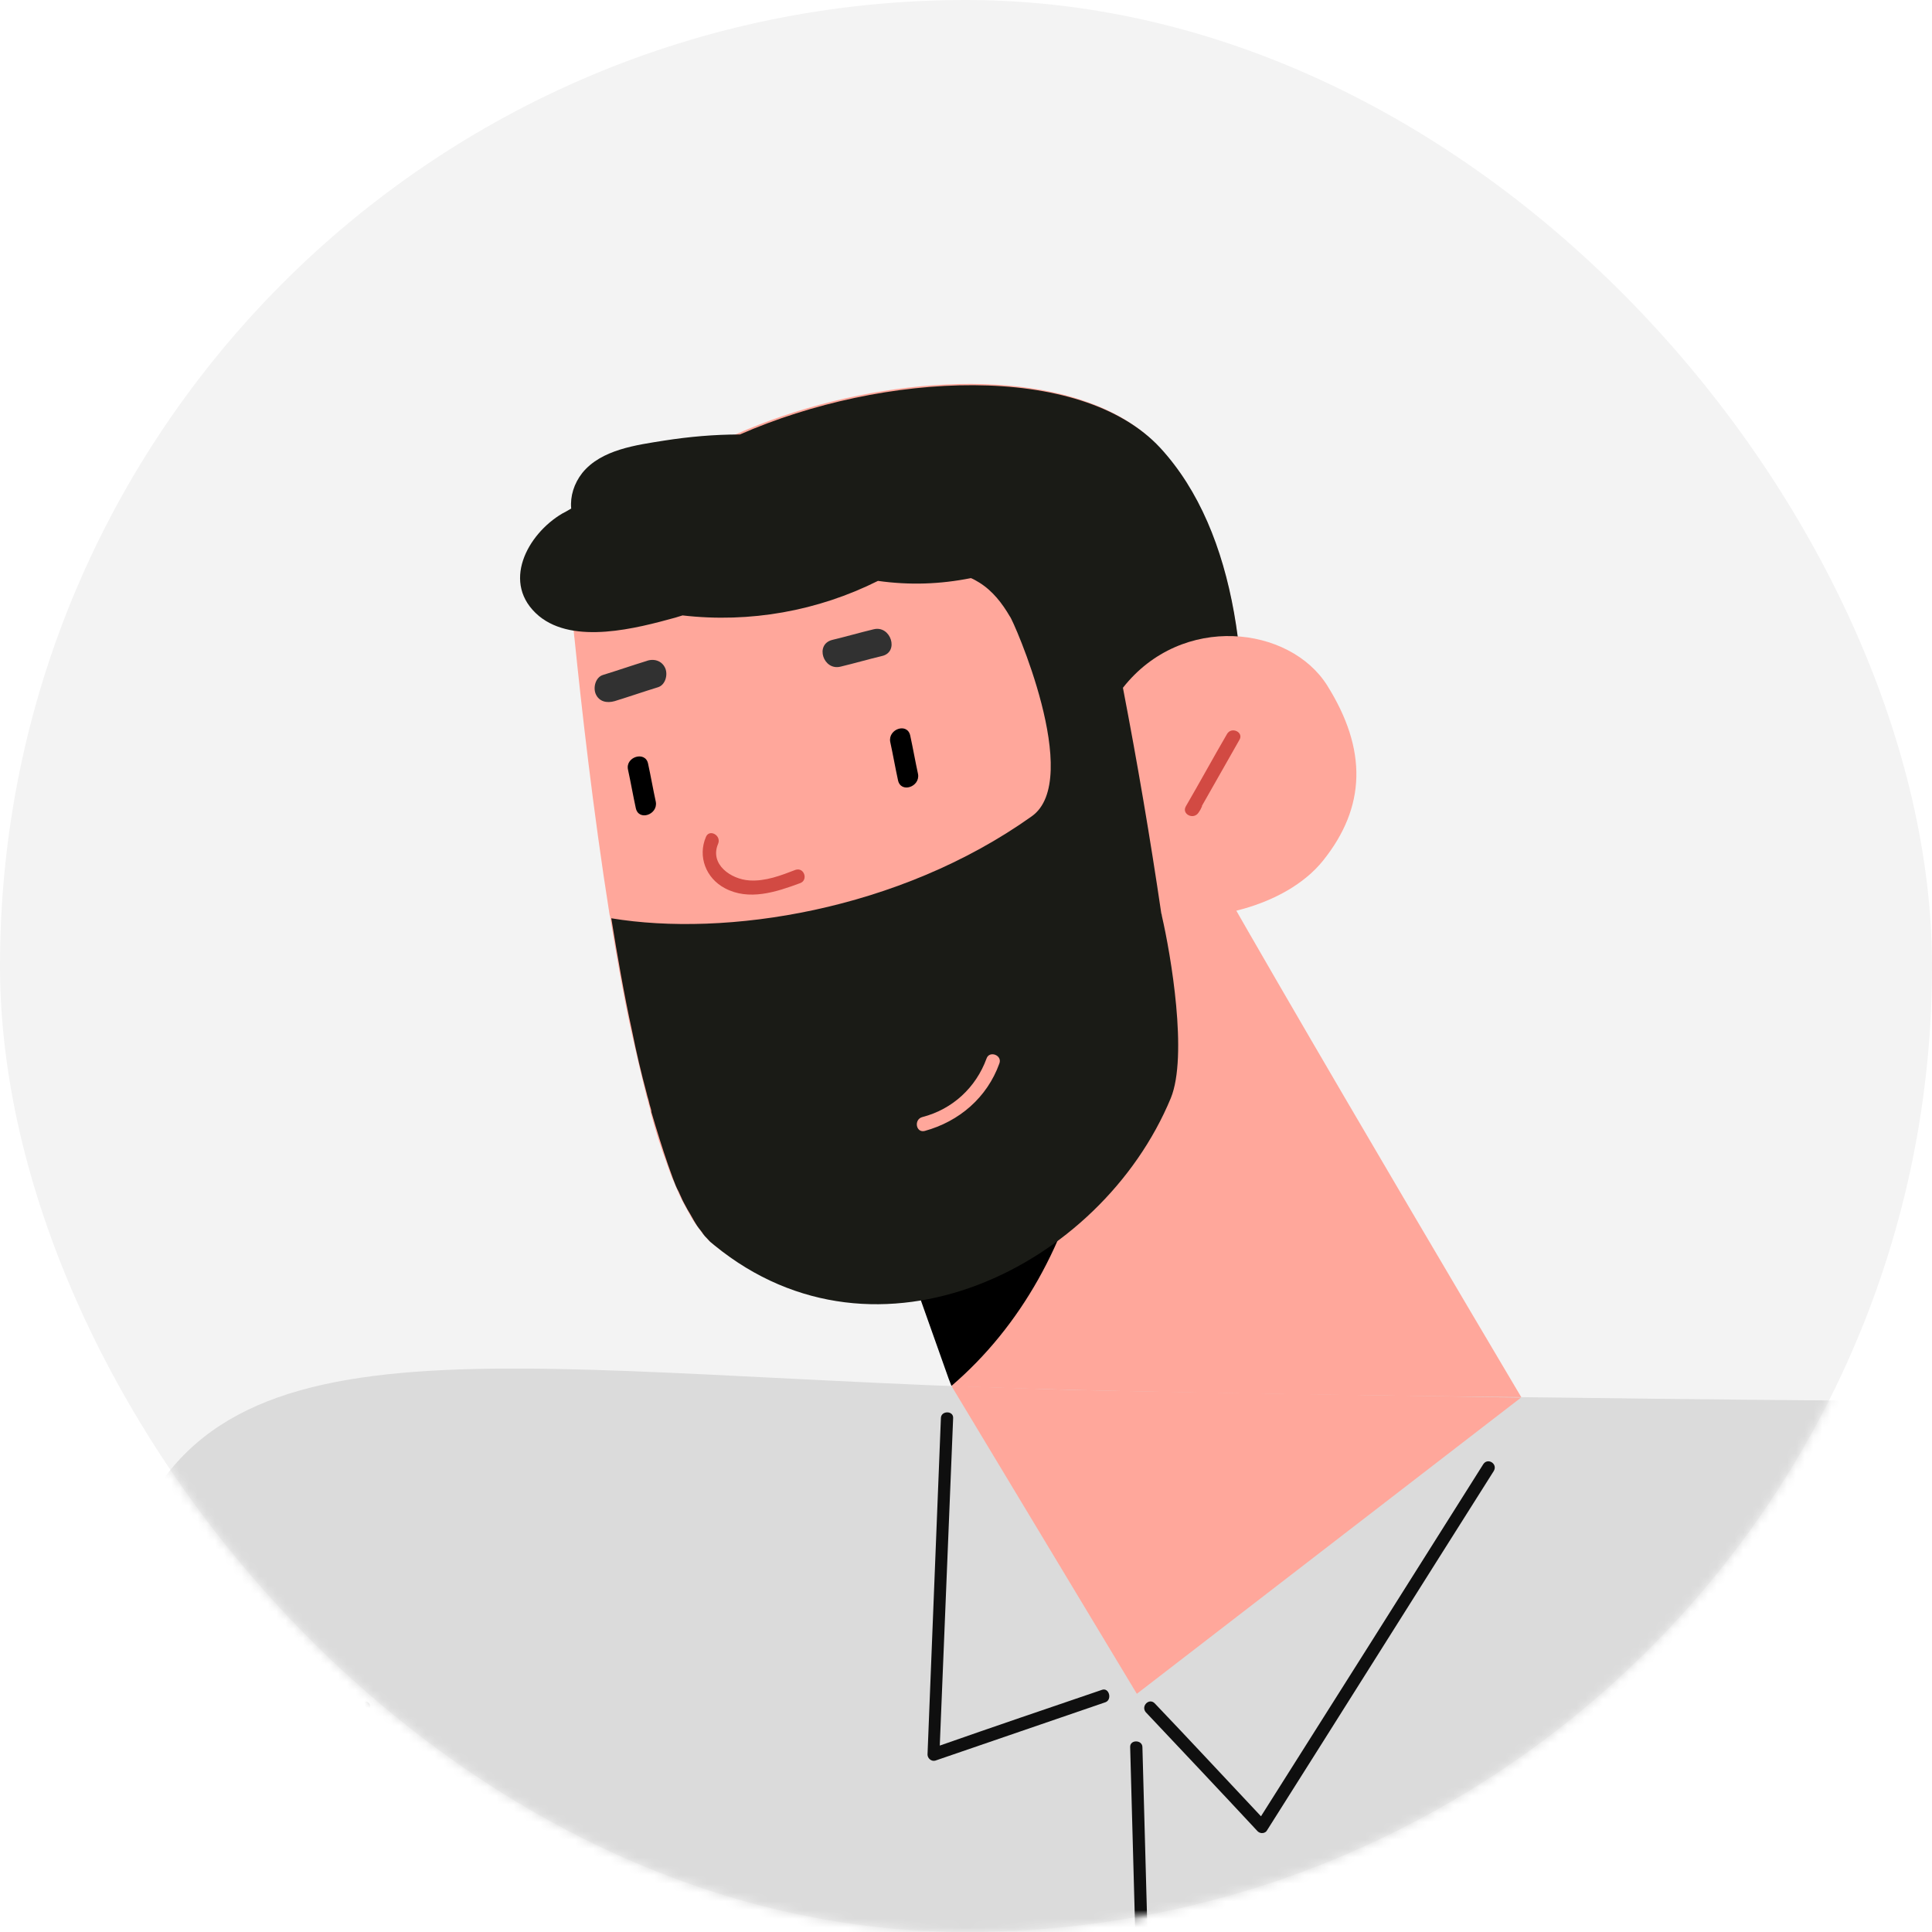 <svg width="220" height="220" viewBox="0 0 220 220" fill="none" xmlns="http://www.w3.org/2000/svg">
<rect width="220" height="220" rx="110" fill="#F3F3F3"/>
<mask id="mask0_1151_2185" style="mask-type:alpha" maskUnits="userSpaceOnUse" x="0" y="0" width="220" height="220">
<rect width="220" height="220" rx="110" fill="#F3F3F3"/>
</mask>
<g mask="url(#mask0_1151_2185)">
<path d="M173.897 160.227L113.861 173.096L108.092 156.93L100.611 136.263L87.741 100.507L131.548 86.813C132.943 91.251 173.897 160.227 173.897 160.227Z" fill="#FFA79B"/>
<path d="M108.025 156.993L108.342 157.817C116.33 150.971 121.529 141.398 123.875 130.557C126.981 116.166 123.621 103.613 120.134 90.363L87.802 100.507L100.671 136.263L108.025 156.993Z" fill="black"/>
<path d="M140.866 93.217C139.852 102.346 133.576 122.252 132.815 123.901C124.32 142.92 99.785 156.804 81.273 141.715C81.146 141.588 81.02 141.525 80.893 141.398C80.703 141.272 80.576 141.081 80.386 140.891C80.259 140.764 80.132 140.574 79.942 140.384C79.879 140.321 79.879 140.257 79.815 140.194C79.561 139.877 79.371 139.56 79.118 139.243C78.801 138.799 78.547 138.292 78.23 137.721C78.103 137.531 78.04 137.341 77.913 137.151C77.786 136.897 77.596 136.58 77.469 136.263C77.343 136.073 77.279 135.819 77.152 135.566C76.962 135.122 76.772 134.615 76.519 134.108C76.328 133.6 76.138 133.093 75.948 132.523C75.251 130.684 74.617 128.656 74.046 126.5C74.046 126.437 74.046 126.437 74.046 126.373C73.983 126.056 73.856 125.739 73.792 125.422C73.729 125.105 73.602 124.788 73.539 124.471C72.968 122.189 72.398 119.717 71.827 117.181C70.939 113.06 70.179 108.749 69.481 104.438C69.481 104.375 69.481 104.311 69.418 104.184C67.516 92.202 66.185 80.22 65.424 72.74C65.361 72.359 65.361 71.979 65.297 71.662C65.297 71.535 65.297 71.408 65.234 71.281C62.952 49.029 116.522 34.194 131.927 50.868C140.993 60.631 142.705 77.241 140.866 93.217Z" fill="#FFA79B"/>
<path d="M132.117 50.995C122.988 41.169 100.609 42.31 84.252 49.474C81.336 49.474 78.483 49.727 75.63 50.171C72.461 50.678 68.467 51.185 66.311 53.848C65.36 55.053 64.916 56.511 65.043 57.906C64.726 58.096 64.409 58.286 64.029 58.476C60.035 60.822 56.992 66.464 61.366 70.141C65.36 73.438 72.524 71.536 76.898 70.331C77.152 70.268 77.469 70.141 77.723 70.078C85.394 70.965 93.128 69.57 99.975 66.147C103.589 66.654 107.075 66.528 110.562 65.83C110.879 65.957 111.196 66.147 111.513 66.337C113.035 67.288 114.112 68.683 115 70.204C115.317 70.458 123.432 88.78 117.472 92.964C102.321 103.741 82.604 106.721 69.608 104.566C70.305 108.877 71.066 113.251 71.954 117.308C72.461 119.844 73.031 122.253 73.665 124.599C73.729 124.916 73.855 125.233 73.919 125.55C73.982 125.867 74.109 126.184 74.172 126.501C74.172 126.564 74.172 126.564 74.172 126.628C74.806 128.783 75.44 130.812 76.074 132.65C76.264 133.158 76.455 133.728 76.645 134.235C76.835 134.742 77.025 135.25 77.279 135.693C77.406 135.947 77.469 136.137 77.596 136.391C77.723 136.708 77.913 137.025 78.04 137.278C78.166 137.469 78.23 137.659 78.357 137.849C78.674 138.356 78.927 138.863 79.244 139.37C79.434 139.687 79.688 140.004 79.942 140.321C80.005 140.385 80.005 140.448 80.068 140.512C80.195 140.702 80.322 140.829 80.512 141.019C80.702 141.209 80.829 141.399 81.019 141.526C81.146 141.653 81.273 141.716 81.4 141.843C99.912 156.931 125.334 144.315 133.322 125.043C135.287 120.225 133.322 108.686 132.307 104.312C131.673 101.523 137.759 97.338 140.929 93.281C142.704 77.242 140.993 60.632 132.117 50.995Z" fill="#1A1B16"/>
<path d="M90.591 99.049C88.942 99.683 87.167 100.38 85.329 100.254C83.237 100.127 80.764 98.415 81.779 96.069C82.159 95.118 80.764 94.358 80.384 95.309C79.433 97.528 80.384 100 82.54 101.141C85.266 102.599 88.372 101.585 91.098 100.571C92.049 100.254 91.605 98.732 90.591 99.049Z" fill="#D24A43"/>
<path d="M101.369 84.468C101.686 85.926 101.939 87.384 102.256 88.842C102.573 90.364 104.792 89.603 104.539 88.145C104.222 86.687 103.968 85.229 103.651 83.77C103.334 82.249 101.115 83.01 101.369 84.468Z" fill="black"/>
<path d="M71.511 87.638C71.828 89.096 72.081 90.554 72.398 92.012C72.715 93.534 74.934 92.773 74.68 91.315C74.363 89.857 74.11 88.399 73.793 86.941C73.476 85.482 71.194 86.18 71.511 87.638Z" fill="black"/>
<path d="M73.601 75.275C71.953 75.782 70.304 76.353 68.656 76.86C67.832 77.114 67.515 78.255 67.832 79.016C68.212 79.903 69.1 80.093 69.987 79.84C71.636 79.333 73.284 78.762 74.932 78.255C75.757 78.001 76.073 76.86 75.757 76.099C75.376 75.212 74.425 74.958 73.601 75.275Z" fill="#313131"/>
<path d="M99.467 71.662C97.882 72.042 96.36 72.486 94.775 72.866C92.747 73.374 93.761 76.416 95.726 75.909C97.311 75.529 98.833 75.085 100.418 74.705C102.446 74.261 101.432 71.155 99.467 71.662Z" fill="#313131"/>
<path d="M112.337 120.54C111.132 123.837 108.47 126.31 105.046 127.197C104.032 127.451 104.285 129.036 105.3 128.782C109.23 127.704 112.4 124.978 113.795 121.111C114.175 120.16 112.654 119.59 112.337 120.54Z" fill="#FFA79B"/>
<path d="M151.137 78.065C146.889 71.281 134.59 69.76 127.87 78.319C129.518 86.877 130.977 95.436 132.245 104.058C137.126 105.199 146.319 103.36 150.63 98.035C155.575 91.885 155.701 85.356 151.137 78.065Z" fill="#FFA79B"/>
<path d="M139.723 83.581C138.138 86.306 136.617 89.096 135.032 91.822C134.525 92.71 135.919 93.407 136.49 92.519C136.617 92.329 136.744 92.139 136.807 91.949C136.87 91.885 136.87 91.822 136.87 91.759C138.265 89.286 139.723 86.75 141.118 84.278C141.689 83.39 140.23 82.693 139.723 83.581Z" fill="#D24A43"/>
<path d="M216.31 159.529V244.988H8.368C8.178 235.288 8.495 215.952 11.918 187.804C16.546 150.463 43.997 154.901 100.547 157.5C107.204 157.817 114.241 158.071 121.722 158.261C136.873 158.641 157.985 158.958 177.891 159.149C192.219 159.339 205.913 159.466 216.31 159.529Z" fill="#DBDBDB"/>
<path d="M125.462 192.432C119.313 194.525 113.163 196.617 107.014 198.772C107.521 186.346 108.028 173.921 108.535 161.495C108.599 160.607 107.141 160.607 107.141 161.495C106.633 174.238 106.126 187.044 105.619 199.786C105.619 200.23 106.063 200.611 106.507 200.484L125.906 193.827C126.667 193.51 126.287 192.115 125.462 192.432Z" fill="#0F0F0F"/>
<path d="M168.887 166.756C160.455 180.133 152.023 193.51 143.591 206.823C139.534 202.512 135.54 198.201 131.483 193.954C130.849 193.32 129.898 194.271 130.468 194.968C134.716 199.469 138.963 203.97 143.211 208.535C143.528 208.852 144.099 208.788 144.289 208.408C152.911 194.778 161.469 181.147 170.091 167.517C170.598 166.693 169.394 165.932 168.887 166.756Z" fill="#0F0F0F"/>
<path d="M130.089 198.963C130.089 198.075 128.631 198.075 128.694 198.963L129.899 243.087C129.899 243.974 131.357 243.974 131.294 243.087L130.089 198.963Z" fill="#0F0F0F"/>
<path d="M40.764 194.398V203.78C40.764 204.668 42.158 204.668 42.158 203.78V194.398C42.222 193.51 40.764 193.51 40.764 194.398Z" fill="#0F0F0F"/>
<path d="M121.719 158.262C117.282 158.135 112.464 157.945 108.343 157.818L129.454 192.876L173.198 159.149C155.003 158.832 135.794 158.579 121.719 158.262Z" fill="#FFA79B"/>
<path d="M74.677 255.258C73.092 253.23 71.444 251.264 69.795 249.236C65.992 242.135 62.251 235.035 58.321 227.934C53.946 220.01 47.163 210.437 33.089 210.69C32.518 210.69 31.947 210.754 31.377 210.754C31.314 223.18 34.61 235.669 39.682 246.953C41.077 250.123 42.661 253.23 44.31 256.273V256.209C44.627 252.596 44.944 248.982 45.197 245.369C47.923 247.397 50.079 250.377 53.122 251.898C54.77 256.019 58.447 258.365 62.124 260.964C65.484 263.373 73.789 267.494 76.769 262.295C78.354 259.76 76.325 257.287 74.677 255.258Z" fill="#FFA79B"/>
<path d="M50.905 217.664C46.721 213.607 41.078 210.564 33.154 210.754C24.912 210.944 16.227 212.783 9.76 218.298C3.23 221.341 -0.256 227.681 -1.398 234.718C-2.919 243.974 -2.792 254.054 -1.651 263.373C-0.89 269.523 3.357 276.243 9.824 274.785C10.077 276.306 10.458 277.765 11.028 279.096C12.423 282.076 15.973 283.914 18.826 283.217C19.84 287.211 22.883 290.824 27.194 289.683C27.194 290 26.941 299.002 29.984 301.475C32.266 303.313 36.45 302.806 38.289 299.256C41.269 293.424 43.107 270.727 44.121 258.745C43.868 257.414 47.228 223.624 50.905 217.664Z" fill="#FFA79B"/>
</g>
</svg>
